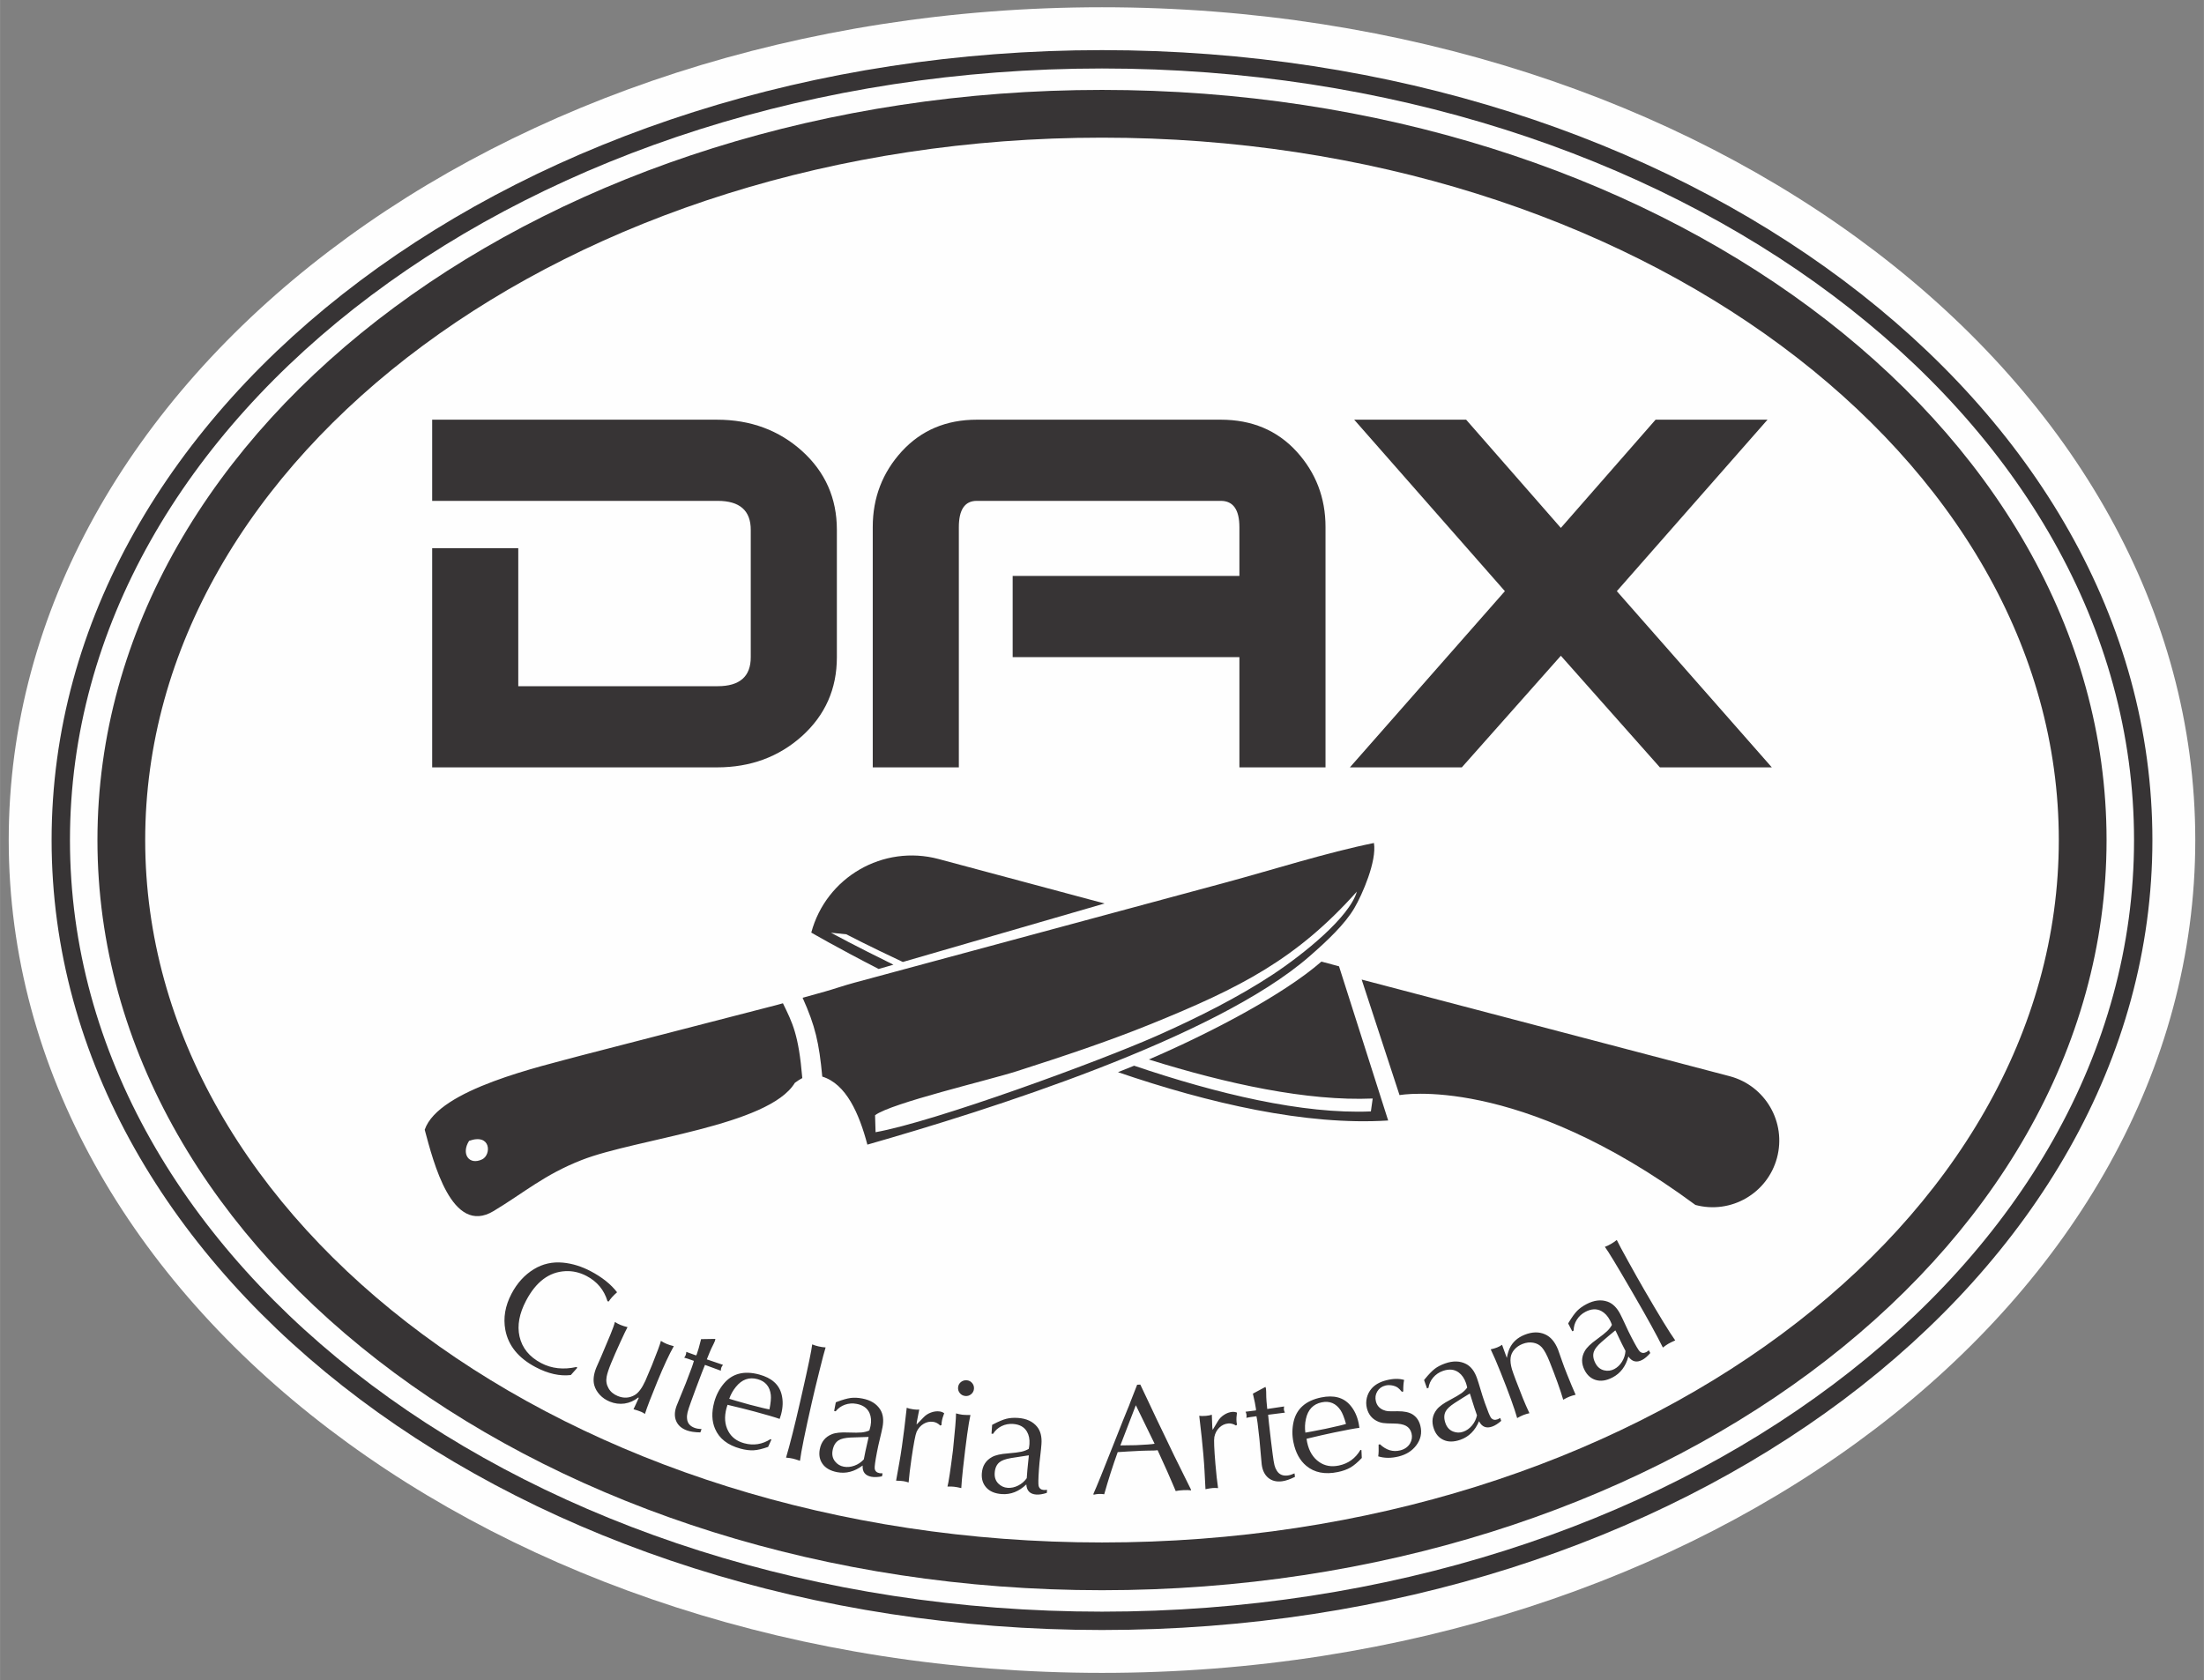 <?xml version="1.0" encoding="UTF-8"?>
<!DOCTYPE svg PUBLIC "-//W3C//DTD SVG 1.1//EN" "http://www.w3.org/Graphics/SVG/1.1/DTD/svg11.dtd">
<!-- Creator: CorelDRAW 2019 (64 Bit) -->
<svg xmlns="http://www.w3.org/2000/svg" xml:space="preserve" width="21.167mm" height="16.139mm" version="1.1" style="shape-rendering:geometricPrecision; text-rendering:geometricPrecision; image-rendering:optimizeQuality; fill-rule:evenodd; clip-rule:evenodd"
viewBox="0 0 2116.66 1613.94"
 xmlns:xlink="http://www.w3.org/1999/xlink">
 <rect x="0" y="0" width="2116.66" height="1613.94" fill="#808080" stroke="none"/>
 <defs>
  <style type="text/css">
   <![CDATA[
    .str0 {stroke:#373435;stroke-width:17.63;stroke-miterlimit:22.926}
    .str1 {stroke:#373435;stroke-width:45.86;stroke-miterlimit:22.926}
    .fil2 {fill:none}
    .fil0 {fill:#FEFEFE}
    .fil1 {fill:#373435}
    .fil3 {fill:#373435;fill-rule:nonzero}
    .fil4 {fill:#373435;fill-rule:nonzero}
   ]]>
  </style>
 </defs>
 <g id="Camada_x0020_1">
  <g id="_2913930343248">
   <path class="fil0" d="M1058.33 6.97c579.9,0 1050,358.17 1050,800 0,441.83 -470.1,800 -1050,800 -579.9,0 -1050,-358.17 -1050,-800 0,-441.83 470.1,-800 1050,-800z"/>
   <g>
    <path class="fil1" d="M901.49 825.21l159.31 42.69 -193.76 56.18c-33.07,-15.54 -53.48,-26.15 -54.3,-26.6l-14.71 -1.49c0.85,0.47 23.58,12.82 60.01,30.7l-14.19 4.12c-40.16,-20.61 -64.73,-34.96 -64.73,-34.96 14.28,-53.29 69.07,-84.92 122.37,-70.64zm367.58 98.5l16.89 4.53 47.21 148.11c-78.95,5.05 -172.22,-16.56 -259.48,-46.41 5.02,-1.96 10.19,-4.04 15.47,-6.22 79.65,26.99 161.97,46.72 227.41,43.91l1.75 -12.39c-62.68,2.7 -139.93,-14.03 -215.02,-37.49 59.52,-25.64 129.34,-62.28 165.77,-94.04zm38.65 17.26l36.36 111c0,0 113,-20.98 284.17,105.5 34.13,9.15 69.2,-11.1 78.35,-45.24 9.16,-34.15 -11.1,-69.22 -45.24,-78.37l-353.64 -92.89z"/>
    <path class="fil1" d="M450.48 1095.89c21.29,-7.49 21.39,13.51 12.58,17.77 -12.64,6.11 -20.5,-5.33 -12.58,-17.77zm389.9 -24.6c15.49,-11.71 109.16,-33.62 136.19,-42.3 43.57,-14 86.78,-28.26 128.88,-45.34 85.97,-34.88 139.68,-62.27 197.67,-127.2 -7.18,24.78 -51.39,60.26 -80.66,79.6 -33.01,21.81 -72.71,41.78 -111.59,59 -56.16,24.85 -213.55,82.49 -270.01,92.55l-0.48 -16.31zm-432.53 13.94c8.29,30.75 26.02,102.22 66.08,78.15 29.24,-17.57 48.86,-35.08 84.92,-49.15 52.01,-20.31 179.46,-32.64 204.5,-74.07 2.66,-1.95 4.98,-3.45 7.14,-4.56 -3.57,-42.2 -9.42,-52.84 -18.6,-71.85l-5.35 1.49 -188.32 48.64c-38.37,10.51 -137.07,32.31 -150.37,71.35zm381.83 -51.05c22.91,7.05 35.35,35.31 43.32,65.36 115.46,-33.03 333.66,-101.63 424.49,-180.8 17.15,-14.95 34.05,-30.91 43.1,-46.26 7.74,-13.12 21.78,-45.32 18.91,-62.7 -45.59,9.23 -97.72,25.91 -143.41,38.23l-355.76 96.02c-10.12,2.73 -19.64,6.11 -28.34,8.53l-21.19 5.91c12.17,27.16 15.8,43.1 18.88,75.71z"/>
   </g>
   <path class="fil2 str0" d="M1058.33 56.97c552.29,0 1000,335.79 1000,750 0,414.21 -447.71,750 -1000,750 -552.29,0 -1000,-335.79 -1000,-750 0,-414.21 447.71,-750 1000,-750z"/>
   <path class="fil2 str1" d="M1058.33 109.3c520.18,0 941.86,312.36 941.86,697.67 0,385.31 -421.68,697.67 -941.86,697.67 -520.18,0 -941.86,-312.36 -941.86,-697.67 0,-385.31 421.68,-697.67 941.86,-697.67z"/>
   <path class="fil3" d="M803.69 631.44c0,30.21 -11.15,55.44 -33.42,75.59 -22.28,20.03 -49.51,30.1 -81.67,30.1l-273.58 0 0 -210.52 82.69 0 0 132.55 191.47 0c21.25,0 31.81,-9.31 31.81,-27.83l0 -122.37c0,-18.52 -10.56,-27.83 -31.81,-27.83l-274.16 0 0 -77.97 273.58 0c32.16,0 59.39,10.07 81.67,30.1 22.27,20.15 33.42,45.38 33.42,75.59l0 122.59zm469.3 105.69l-82.7 0 0 -105.91 -217.76 0 0 -77.97 217.76 0 0 -46.78c0,-16.89 -5.97,-25.34 -17.91,-25.34l-234.31 0c-11.49,0 -17.23,8.45 -17.23,25.23l0 230.77 -82.69 0 0 -230.88c0,-28.05 9.3,-52.3 27.9,-72.66 18.62,-20.25 42.62,-30.43 72.02,-30.43l234.31 0c29.85,0 54.09,10.18 72.7,30.43 18.61,20.36 27.91,44.61 27.91,72.66l0 230.88zm428.64 0l-107.5 0 -95.11 -107.21 -95.1 107.21 -107.5 0 148.85 -169.26 -144.72 -164.71 107.51 0 90.96 103.96 90.97 -103.96 107.51 0 -144.72 164.71 148.85 169.26z"/>
   <path class="fil4" d="M554.33 1313.95l-6.14 6.91c-10.55,1.25 -21.79,-1.26 -33.72,-7.53 -16.61,-8.74 -26.34,-20.68 -29.19,-35.86 -2.15,-11.51 -0.17,-23.09 5.95,-34.72 5.4,-10.27 12.56,-18.13 21.52,-23.59 8.47,-5.15 17.77,-7.23 27.92,-6.26 8.97,0.86 17.83,3.62 26.56,8.21 10.98,5.77 19.43,12.53 25.37,20.25 -3.65,3.17 -6.31,6.13 -8.03,8.86l-1.18 -0.27c-3.24,-10.83 -9.92,-18.88 -20.05,-24.21 -6.6,-3.48 -13.42,-5.03 -20.47,-4.66 -15.56,0.77 -28.13,10.21 -37.68,28.35 -6.53,12.42 -8.62,23.86 -6.31,34.28 2.51,11.15 9.44,19.69 20.8,25.67 10.07,5.3 21.44,6.54 34.11,3.71l0.54 0.86zm92.76 -20.82c-4.42,7.76 -9.68,19.07 -15.8,33.96 -6.06,14.71 -10.02,25.08 -11.94,31.15 -1.16,-0.86 -2.36,-1.54 -3.57,-2.04 -1.96,-0.81 -4.44,-1.64 -7.4,-2.48 0.78,-1.5 1.64,-3.31 2.57,-5.45 1.15,-2.66 1.97,-4.46 2.44,-5.39l-0.35 -0.48c-4.06,3.2 -8.46,5.14 -13.26,5.85 -4.81,0.67 -9.57,0.05 -14.26,-1.88 -3.77,-1.55 -6.95,-3.73 -9.54,-6.52 -2.61,-2.83 -4.39,-5.94 -5.33,-9.36 -1.25,-4.86 -0.57,-10.51 2.1,-17.01 1.01,-2.46 2.59,-6.02 4.69,-10.65 1.76,-3.98 4.68,-10.92 8.78,-20.88 2.25,-5.45 3.68,-9.48 4.29,-12.1 1.72,1.15 3.49,2.09 5.31,2.84 1.97,0.81 4.24,1.53 6.82,2.16 -1.24,2.22 -3.58,7.11 -7.04,14.67 -3.49,7.6 -6.4,14.29 -8.82,20.16 -2.21,5.37 -3.6,9.62 -4.18,12.69 -0.77,4.06 -0.16,7.78 1.76,11.13 1.83,3.33 4.79,5.83 8.86,7.51 5.79,2.38 11.29,2.05 16.45,-1 3.55,-2.11 6.9,-6.64 10.07,-13.56 0.35,-0.72 2.45,-5.7 6.32,-14.96 5.06,-12.57 7.92,-20.38 8.64,-23.45 1.93,1.23 3.82,2.22 5.67,2.98 1.82,0.75 4.04,1.45 6.72,2.11zm26.2 -6.75l13.7 -0.22c-0.17,0.99 -0.28,1.6 -0.34,1.76 -0.43,1.16 -1.62,3.69 -3.57,7.55 -0.63,1.29 -2.08,4.74 -4.29,10.34l15.52 5.26c-0.84,1.18 -1.38,2.08 -1.61,2.73 -0.25,0.68 -0.4,1.65 -0.45,2.9l-1.68 -0.61 -5.7 -2.09 -6.6 -2.41 -1.26 -0.46c-0.98,2.18 -3.96,9.97 -8.99,23.36l-4.56 12.47c-1.65,4.54 -2.72,7.83 -3.2,9.89 -0.49,2.06 -0.64,4.05 -0.45,5.95 0.35,4.25 2.77,7.17 7.23,8.8 1.88,0.69 4.1,1.07 6.7,1.18l-1.16 3.19c-5.38,-0.08 -9.72,-0.73 -12.97,-1.92 -5.07,-1.85 -8.47,-4.84 -10.25,-9.01 -1.77,-4.17 -1.66,-8.96 0.31,-14.35 0.64,-1.76 1.81,-4.66 3.53,-8.71 3.56,-8.34 7.26,-17.76 11.09,-28.23 0.88,-2.42 1.57,-4.59 2.09,-6.5 -4.68,-1.71 -7.79,-2.74 -9.3,-3.08 0.66,-0.85 1.16,-1.7 1.46,-2.53 0.31,-0.83 0.49,-1.85 0.56,-3.02l9.41 3.43c0.39,-0.69 0.62,-1.09 0.65,-1.18 1.13,-3.07 2.5,-7.89 4.13,-14.49zm67.5 96.58l-3.11 6.92c-5.37,1.92 -9.99,3.03 -13.79,3.26 -3.83,0.22 -8.09,-0.31 -12.82,-1.59 -12.23,-3.31 -20.37,-9.66 -24.37,-19.04 -3.17,-7.36 -3.45,-15.9 -0.81,-25.62 1.81,-6.67 4.88,-12.6 9.18,-17.77 8.18,-9.75 19.52,-12.68 34.04,-8.75 11.96,3.24 19.13,9.64 21.5,19.16 1.51,5.93 1.34,12.36 -0.54,19.31 -0.22,0.81 -0.67,2.2 -1.34,4.18 -4.35,-1.55 -12.26,-3.87 -23.75,-6.99 -6.95,-1.88 -15.71,-4.08 -26.3,-6.57 -0.51,1.59 -0.85,2.65 -0.98,3.11 -2.31,8.54 -1.72,15.96 1.73,22.29 3.11,5.79 8.22,9.63 15.28,11.54 8.96,2.43 17.38,1.08 25.32,-4.02l0.76 0.58zm-1.85 -29.12c1.21,-6.07 1.66,-10.71 1.3,-13.93 -0.94,-8.03 -5.21,-13.06 -12.77,-15.11 -8.06,-2.18 -14.99,0.29 -20.74,7.42 -2.82,3.44 -4.95,7.26 -6.4,11.45 2.06,0.69 8.47,2.55 19.29,5.57 10.88,2.84 17.32,4.38 19.32,4.6zm53.93 -59.49c-1.1,3.45 -3.12,11.05 -6.02,22.84 -2.95,11.75 -5.34,21.73 -7.2,29.92 -6.44,28.3 -10.24,47.01 -11.4,56.13 -2.96,-1.03 -5.29,-1.75 -6.96,-2.13 -1.75,-0.4 -3.89,-0.7 -6.41,-0.91 3.8,-12.83 8.32,-30.77 13.59,-53.9l2.05 -9.02c5.71,-25.1 8.88,-40.38 9.48,-45.86 1.82,0.77 3.85,1.42 6.1,1.93 2.42,0.55 4.67,0.88 6.77,1zm8.2 61.06l1.59 -8.32 1.14 -0.48c5.47,-2.05 9.85,-3.29 13.14,-3.72 3.3,-0.43 7.03,-0.26 11.2,0.53 8,1.52 13.75,5.09 17.25,10.68 2.73,4.41 3.44,10.02 2.13,16.84 -0.5,2.64 -1.33,6.35 -2.49,11.14 -1.11,4.42 -2.07,8.82 -2.9,13.19 -1.63,8.54 -2.33,13.69 -2.11,15.42 0.38,2.44 1.9,3.92 4.5,4.41 0.73,0.14 1.74,0.21 3.06,0.18l-0.55 2.9c-4.07,0.8 -7.49,0.92 -10.25,0.4 -5.96,-1.14 -8.72,-4.73 -8.33,-10.81 -7.84,5.89 -16,8.02 -24.41,6.42 -6.66,-1.27 -11.42,-4 -14.27,-8.22 -2.68,-3.89 -3.51,-8.47 -2.5,-13.76 1.36,-7.13 5.25,-11.97 11.64,-14.51 3.49,-1.42 8.71,-1.95 15.67,-1.63 5.91,0.23 10.22,0.2 12.91,-0.05 2.7,-0.29 5.17,-0.9 7.37,-1.9 0.57,-1.79 0.96,-3.32 1.2,-4.54 0.87,-4.58 0.53,-8.64 -0.99,-12.14 -2.1,-4.76 -6.23,-7.71 -12.36,-8.87 -3.9,-0.75 -7.65,-0.48 -11.24,0.79 -3.59,1.27 -6.56,3.38 -8.93,6.33l-1.47 -0.28zm33.07 24.9c-5.35,0.1 -11.07,0.29 -17.26,0.58 -5.39,0.28 -9.25,1.17 -11.55,2.71 -2.95,1.86 -4.87,5.04 -5.73,9.57 -0.79,4.15 -0.03,7.69 2.32,10.65 2.16,2.73 4.92,4.42 8.35,5.07 3.35,0.64 6.76,0.31 10.27,-0.95 3.49,-1.27 6.49,-3.27 9.03,-6.06 1.08,-5.66 2.02,-10.21 2.85,-13.61 0.85,-3.69 1.35,-5.89 1.48,-6.57 0.02,-0.25 0.11,-0.72 0.24,-1.39zm46.13 -11.89c0.67,-0.59 2.89,-2.88 6.61,-6.83 1.95,-2.11 4.37,-3.7 7.26,-4.74 2.91,-1.06 5.69,-1.39 8.39,-1 1.5,0.22 2.93,0.78 4.23,1.69 -1.21,3.02 -2.01,5.89 -2.41,8.64 -0.08,0.53 -0.16,1.43 -0.21,2.73l-1.13 0.49c-2.03,-2.02 -4.28,-3.22 -6.73,-3.57 -3.28,-0.48 -6.36,0.16 -9.29,1.91 -2.92,1.74 -5.16,4.31 -6.7,7.66 -1.17,2.64 -2.82,11.18 -4.93,25.67 -1.34,9.21 -2.25,16.87 -2.76,23 -1.85,-0.62 -3.53,-1.05 -5.05,-1.27 -1.56,-0.23 -3.89,-0.38 -6.97,-0.48 0.14,-0.95 1.21,-6.83 3.16,-17.68 0.68,-3.73 1.51,-8.87 2.46,-15.42 1.44,-9.89 2.97,-22.19 4.58,-36.92 1.37,0.6 3.5,1.11 6.38,1.53 2.09,0.31 3.97,0.38 5.63,0.22 -0.66,3.55 -1.19,6.06 -1.48,7.57 -0.42,1.93 -0.7,3.38 -0.84,4.38 -0.06,0.37 -0.12,1.18 -0.2,2.42zm51.7 -9.17c-1.83,7.94 -4.19,25.05 -7.12,51.3 -0.88,7.92 -1.43,14.22 -1.67,18.92 -2.68,-0.65 -4.99,-1.09 -6.96,-1.31 -1.86,-0.21 -3.97,-0.26 -6.31,-0.17 1.04,-3.63 2.8,-15.25 5.29,-34.9 2,-19.26 2.98,-31.05 2.93,-35.38 2.36,0.66 4.46,1.1 6.26,1.3 1.58,0.18 4.09,0.26 7.58,0.24zm-3.3 -33.34c2.09,0.23 3.78,1.17 5.08,2.81 1.3,1.62 1.82,3.51 1.59,5.59 -0.23,2.07 -1.18,3.76 -2.83,5.06 -1.64,1.32 -3.51,1.84 -5.57,1.61 -2.14,-0.24 -3.87,-1.16 -5.18,-2.81 -1.32,-1.63 -1.87,-3.52 -1.64,-5.63 0.24,-2.08 1.19,-3.79 2.85,-5.07 1.67,-1.26 3.59,-1.79 5.7,-1.56zm23.55 51.29l0.58 -8.45 1.08 -0.6c5.18,-2.7 9.38,-4.45 12.6,-5.27 3.23,-0.82 6.94,-1.1 11.18,-0.81 8.12,0.56 14.26,3.42 18.4,8.54 3.24,4.05 4.61,9.54 4.13,16.47 -0.18,2.68 -0.56,6.46 -1.15,11.36 -0.57,4.52 -1,9 -1.3,13.44 -0.6,8.67 -0.68,13.87 -0.26,15.56 0.67,2.38 2.36,3.66 5,3.84 0.74,0.05 1.76,0 3.06,-0.19l-0.2 2.96c-3.95,1.27 -7.32,1.8 -10.12,1.61 -6.06,-0.42 -9.23,-3.65 -9.57,-9.73 -7.08,6.78 -14.92,9.87 -23.47,9.28 -6.77,-0.46 -11.81,-2.61 -15.14,-6.46 -3.13,-3.54 -4.5,-7.99 -4.13,-13.36 0.5,-7.24 3.78,-12.51 9.83,-15.8 3.29,-1.83 8.41,-2.97 15.36,-3.48 5.89,-0.48 10.16,-1.03 12.81,-1.6 2.65,-0.61 5.03,-1.51 7.09,-2.76 0.35,-1.85 0.56,-3.41 0.65,-4.65 0.32,-4.66 -0.5,-8.64 -2.43,-11.94 -2.66,-4.48 -7.11,-6.91 -13.33,-7.33 -3.96,-0.27 -7.66,0.43 -11.07,2.12 -3.42,1.69 -6.11,4.15 -8.11,7.36l-1.49 -0.11zm35.8 20.78c-5.29,0.73 -10.96,1.61 -17.06,2.63 -5.33,0.93 -9.05,2.27 -11.15,4.08 -2.7,2.2 -4.23,5.58 -4.54,10.18 -0.29,4.21 0.88,7.64 3.57,10.3 2.47,2.45 5.41,3.8 8.89,4.04 3.4,0.23 6.75,-0.5 10.09,-2.18 3.31,-1.67 6.06,-4.02 8.24,-7.09 0.39,-5.74 0.78,-10.38 1.2,-13.85 0.41,-3.77 0.64,-6.01 0.69,-6.7 -0.01,-0.25 0.02,-0.73 0.07,-1.41zm104.07 -67.81l3.04 -0.13c1.59,3.24 4.35,9.11 8.36,17.64 4.14,8.96 9.47,20.1 15.94,33.45l8.18 17.06c9.94,20.2 15.36,31.14 16.22,32.77l0.03 0.68c-1.94,-0.26 -4.34,-0.33 -7.2,-0.21 -3.06,0.14 -5.58,0.43 -7.53,0.87 -0.34,-0.84 -1.39,-3.28 -3.14,-7.35 -2.21,-5.39 -6.48,-14.94 -12.76,-28.63l-1.49 -3.27c-1.54,0.19 -2.47,0.28 -2.8,0.29 -0.61,0.03 -3.06,0.07 -7.33,0.13 -0.96,-0.04 -2.81,0.03 -5.56,0.15 -7.02,0.31 -11.4,0.53 -13.18,0.69 -5.27,0.34 -8.42,0.56 -9.46,0.6 -4.66,12.91 -8.97,26.39 -12.95,40.46 -1.88,-0.27 -3.59,-0.37 -5.13,-0.3 -1.51,0.07 -3.25,0.33 -5.15,0.76l-0.04 -0.99c2.88,-6.29 9.56,-22.74 20.03,-49.35l8.12 -20.54c1.53,-3.71 3.03,-7.47 4.56,-11.23 1.03,-2.33 2.01,-4.82 2.94,-7.47 3.44,-8.96 5.55,-14.32 6.3,-16.08zm-1.27 19.7l-14.87 38.62 1.04 -0.04c8.1,-0.09 12.75,-0.16 13.91,-0.21 9.42,-0.43 15.42,-0.87 17.95,-1.37l-18.03 -37zm73.8 23.69c0.52,-0.73 2.16,-3.46 4.89,-8.16 1.41,-2.5 3.41,-4.6 5.99,-6.26 2.59,-1.7 5.22,-2.65 7.94,-2.88 1.52,-0.13 3.03,0.09 4.51,0.68 -0.49,3.21 -0.62,6.19 -0.39,8.96 0.05,0.53 0.18,1.43 0.41,2.71l-0.98 0.73c-2.43,-1.51 -4.9,-2.16 -7.37,-1.95 -3.3,0.28 -6.15,1.61 -8.61,3.97 -2.44,2.37 -4.04,5.37 -4.78,8.99 -0.54,2.84 -0.2,11.53 1.04,26.12 0.78,9.27 1.63,16.94 2.53,23.02 -1.94,-0.18 -3.67,-0.22 -5.2,-0.09 -1.57,0.14 -3.87,0.51 -6.89,1.12 -0.08,-0.95 -0.38,-6.92 -0.94,-17.93 -0.2,-3.79 -0.56,-8.99 -1.12,-15.58 -0.84,-9.96 -2.15,-22.28 -3.93,-36.99 1.47,0.27 3.66,0.29 6.56,0.04 2.11,-0.18 3.95,-0.54 5.53,-1.07 0.16,3.61 0.22,6.17 0.28,7.71 0.04,1.98 0.09,3.45 0.18,4.45 0.03,0.38 0.15,1.19 0.35,2.41zm38.62 -34.83l12.07 -6.48c0.31,0.96 0.48,1.55 0.5,1.72 0.16,1.23 0.26,4.02 0.29,8.35 0.03,1.43 0.32,5.16 0.93,11.15l16.2 -2.43c-0.2,1.43 -0.27,2.48 -0.18,3.16 0.09,0.73 0.41,1.65 0.93,2.79l-1.77 0.22 -6.02 0.76 -6.98 0.88 -1.33 0.17c0.13,2.38 1.05,10.67 2.72,24.89l1.66 13.16c0.61,4.79 1.17,8.21 1.68,10.26 0.51,2.06 1.29,3.89 2.33,5.49 2.26,3.62 5.74,5.11 10.46,4.52 1.98,-0.25 4.13,-0.93 6.49,-2.02l0.43 3.36c-4.82,2.39 -8.97,3.81 -12.41,4.24 -5.34,0.68 -9.74,-0.42 -13.24,-3.32 -3.48,-2.89 -5.57,-7.19 -6.29,-12.89 -0.24,-1.85 -0.53,-4.97 -0.86,-9.36 -0.65,-9.04 -1.68,-19.11 -3.08,-30.18 -0.32,-2.55 -0.7,-4.8 -1.12,-6.73 -4.94,0.63 -8.17,1.14 -9.67,1.53 0.19,-1.07 0.25,-2.05 0.14,-2.92 -0.11,-0.88 -0.42,-1.87 -0.89,-2.95l9.94 -1.25c0.03,-0.8 0.05,-1.26 0.04,-1.36 -0.41,-3.24 -1.4,-8.16 -2.97,-14.76zm104.24 54.21l0.36 7.58c-3.92,4.14 -7.54,7.21 -10.83,9.14 -3.32,1.92 -7.36,3.38 -12.15,4.38 -12.41,2.57 -22.53,0.59 -30.35,-5.97 -6.15,-5.13 -10.26,-12.62 -12.3,-22.49 -1.41,-6.77 -1.34,-13.44 0.16,-20 2.88,-12.39 11.67,-20.13 26.41,-23.19 12.13,-2.51 21.41,-0.05 27.83,7.37 4.03,4.61 6.78,10.42 8.24,17.47 0.18,0.82 0.4,2.27 0.7,4.33 -4.58,0.58 -12.68,2.09 -24.34,4.51 -7.05,1.46 -15.86,3.46 -26.43,6.02 0.26,1.65 0.44,2.75 0.53,3.22 1.8,8.67 5.68,15.01 11.62,19.1 5.39,3.76 11.69,4.88 18.85,3.39 9.08,-1.88 15.99,-6.9 20.77,-15.04l0.93 0.18zm-14.81 -25.14c-1.66,-5.96 -3.36,-10.3 -5.13,-13.01 -4.48,-6.74 -10.56,-9.3 -18.23,-7.71 -8.17,1.7 -13.24,7.04 -15.14,16 -0.96,4.34 -1.14,8.71 -0.53,13.1 2.15,-0.31 8.7,-1.55 19.71,-3.75 11,-2.38 17.44,-3.92 19.32,-4.63zm54.99 -31.17l-1.3 0.33c-1.73,-1.99 -3,-3.29 -3.83,-3.88 -1.49,-1.11 -3.41,-1.85 -5.71,-2.26 -2.28,-0.39 -4.44,-0.34 -6.39,0.16 -3.42,0.86 -5.98,2.74 -7.73,5.66 -1.74,2.91 -2.19,6.08 -1.31,9.54 0.98,3.87 3.31,6.59 6.97,8.17 1.66,0.7 3.2,1.12 4.59,1.23 1.39,0.14 4.47,0.15 9.27,0.06 6.28,-0.06 11.1,0.97 14.43,3.07 3.72,2.37 6.2,5.97 7.42,10.8 1.75,6.91 0.41,13.24 -4.04,19.06 -3.96,5.18 -9.49,8.67 -16.65,10.48 -7.12,1.8 -13.73,1.78 -19.76,-0.08 0.41,-2.79 0.53,-6.55 0.35,-11.27l1.3 -0.33c6.02,5.66 12.52,7.62 19.5,5.85 4.27,-1.08 7.39,-3.3 9.41,-6.65 1.79,-3.1 2.28,-6.35 1.42,-9.75 -0.83,-3.29 -2.59,-5.66 -5.25,-7.13 -2.67,-1.46 -6.62,-2.23 -11.89,-2.25 -4.59,-0.01 -7.95,-0.19 -10.07,-0.48 -2.1,-0.3 -4.11,-0.94 -6.06,-1.93 -4.95,-2.46 -8.16,-6.57 -9.61,-12.3 -0.83,-3.29 -0.84,-6.63 -0.05,-9.99 0.82,-3.35 2.34,-6.32 4.6,-8.93 3.23,-3.71 7.96,-6.37 14.18,-7.94 6.47,-1.64 12.16,-1.75 17.06,-0.31 -0.63,2.58 -0.89,6.25 -0.85,11.07zm22.81 -2.94l-2.81 -7.99 0.75 -0.98c3.69,-4.52 6.85,-7.8 9.49,-9.83 2.63,-2.03 5.94,-3.75 9.95,-5.16 7.67,-2.71 14.44,-2.51 20.27,0.56 4.58,2.43 8.01,6.93 10.32,13.49 0.89,2.52 2.03,6.15 3.43,10.88 1.27,4.38 2.65,8.67 4.13,12.86 2.88,8.2 4.86,13.01 5.92,14.39 1.56,1.93 3.61,2.43 6.11,1.55 0.7,-0.24 1.61,-0.69 2.74,-1.38l0.98 2.79c-3.12,2.73 -6.01,4.55 -8.66,5.48 -5.73,2.02 -9.91,0.3 -12.64,-5.14 -3.81,9.03 -9.79,14.97 -17.87,17.81 -6.4,2.25 -11.88,2.28 -16.47,0.06 -4.27,-2.01 -7.29,-5.55 -9.08,-10.64 -2.4,-6.84 -1.48,-12.98 2.77,-18.39 2.3,-2.98 6.55,-6.06 12.73,-9.28 5.22,-2.77 8.93,-4.97 11.14,-6.54 2.19,-1.61 4.01,-3.38 5.41,-5.34 -0.4,-1.84 -0.83,-3.35 -1.24,-4.52 -1.55,-4.41 -3.88,-7.75 -6.96,-10.01 -4.21,-3.06 -9.26,-3.53 -15.14,-1.46 -3.75,1.32 -6.86,3.43 -9.33,6.34 -2.46,2.9 -3.97,6.22 -4.53,9.96l-1.41 0.49zm41.1 4.92c-4.57,2.76 -9.43,5.81 -14.63,9.16 -4.52,2.96 -7.41,5.66 -8.62,8.16 -1.61,3.09 -1.68,6.8 -0.14,11.15 1.4,3.98 3.84,6.66 7.35,8.04 3.24,1.28 6.48,1.35 9.77,0.19 3.22,-1.13 6,-3.13 8.4,-5.99 2.38,-2.85 3.97,-6.09 4.76,-9.77 -1.91,-5.44 -3.39,-9.85 -4.38,-13.2 -1.11,-3.62 -1.78,-5.77 -2.01,-6.42 -0.12,-0.23 -0.27,-0.68 -0.5,-1.32zm20.07 -42.43c2.3,-0.49 4.36,-1.09 6.14,-1.8 1.74,-0.7 3.35,-1.56 4.8,-2.57l0.48 1.42c2.11,5.96 3.46,9.69 4.06,11.2 0.73,-3.8 1.64,-6.89 2.73,-9.23 2.78,-5.96 7.56,-10.29 14.35,-13 7.2,-2.88 13.73,-3.04 19.55,-0.47 5.38,2.32 9.58,7.23 12.59,14.76 0.31,0.78 1.62,4.54 3.96,11.28 1.14,3.36 2.77,7.63 4.85,12.82 3,7.51 5.69,13.92 8.05,19.21 -2.29,0.54 -4.26,1.13 -5.93,1.8 -1.59,0.64 -3.59,1.63 -5.98,2.96 -2.84,-9.65 -7.2,-21.78 -13.07,-36.49 -2.59,-6.48 -5.04,-11.05 -7.39,-13.73 -2.19,-2.43 -4.98,-3.95 -8.34,-4.53 -3.35,-0.6 -6.81,-0.2 -10.4,1.23 -3.12,1.25 -5.7,3.04 -7.71,5.36 -2.04,2.32 -3.22,4.89 -3.59,7.71 -0.44,3.19 0,6.96 1.28,11.27 1.32,4.29 4.8,13.57 10.5,27.85 1.64,4.11 3.73,8.85 6.26,14.29 -2.1,0.47 -4.07,1.06 -5.9,1.79 -1.84,0.73 -3.79,1.71 -5.87,2.91 -2.62,-9.37 -7.94,-24.05 -15.91,-44 -3.69,-9.25 -6.88,-16.62 -9.51,-22.04zm78.32 -17.34l-3.91 -7.51 0.61 -1.09c3.02,-4.99 5.69,-8.68 8.01,-11.06 2.33,-2.37 5.36,-4.55 9.13,-6.5 7.23,-3.76 13.95,-4.51 20.16,-2.29 4.87,1.77 8.9,5.74 12.1,11.91 1.23,2.38 2.88,5.81 4.93,10.3 1.87,4.15 3.83,8.2 5.89,12.15 4,7.71 6.63,12.19 7.88,13.42 1.81,1.68 3.91,1.9 6.27,0.68 0.65,-0.35 1.49,-0.92 2.51,-1.76l1.36 2.63c-2.7,3.14 -5.31,5.35 -7.8,6.64 -5.39,2.8 -9.78,1.69 -13.23,-3.32 -2.52,9.47 -7.6,16.19 -15.21,20.14 -6.02,3.13 -11.44,3.92 -16.29,2.37 -4.51,-1.4 -8,-4.48 -10.48,-9.26 -3.34,-6.44 -3.29,-12.65 0.16,-18.6 1.86,-3.28 5.64,-6.92 11.31,-10.98 4.77,-3.47 8.14,-6.17 10.1,-8.03 1.95,-1.9 3.51,-3.9 4.61,-6.05 -0.65,-1.76 -1.29,-3.2 -1.86,-4.3 -2.15,-4.15 -4.93,-7.12 -8.29,-8.94 -4.6,-2.43 -9.66,-2.19 -15.2,0.69 -3.52,1.83 -6.31,4.36 -8.34,7.58 -2.04,3.22 -3.06,6.71 -3.09,10.49l-1.33 0.69zm41.38 -0.89c-4.14,3.37 -8.52,7.07 -13.2,11.12 -4.06,3.57 -6.54,6.65 -7.39,9.28 -1.17,3.29 -0.71,6.98 1.42,11.07 1.94,3.74 4.73,6.06 8.41,6.93 3.39,0.81 6.6,0.42 9.7,-1.18 3.02,-1.58 5.5,-3.94 7.47,-7.11 1.96,-3.16 3.08,-6.59 3.35,-10.35 -2.65,-5.11 -4.74,-9.27 -6.19,-12.45 -1.61,-3.43 -2.58,-5.46 -2.89,-6.08 -0.14,-0.2 -0.37,-0.63 -0.68,-1.23zm1.37 -86.85c1.55,3.28 5.25,10.22 11.15,20.83 5.85,10.6 10.9,19.54 15.11,26.8 14.57,25.11 24.53,41.39 29.89,48.86 -2.86,1.26 -5.05,2.32 -6.54,3.19 -1.55,0.89 -3.32,2.13 -5.31,3.69 -5.96,-11.98 -14.87,-28.2 -26.77,-48.71l-4.64 -8.01c-12.92,-22.26 -21.01,-35.6 -24.3,-40.03 1.85,-0.67 3.78,-1.58 5.77,-2.74 2.15,-1.24 4.02,-2.53 5.64,-3.88z"/>
  </g>
 </g>
</svg>

